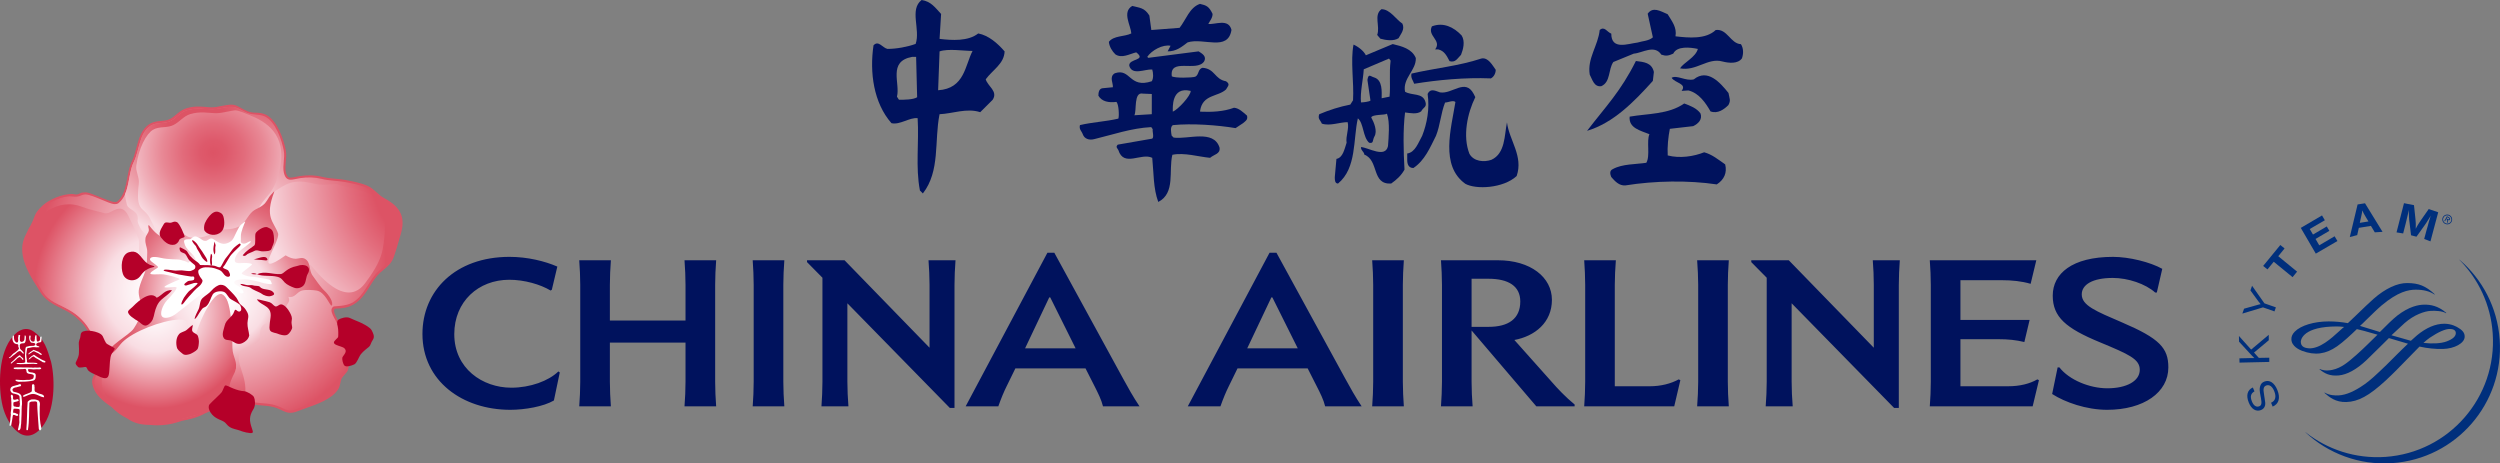 <?xml version="1.0" encoding="utf-8"?>
<!-- Generator: Adobe Illustrator 16.0.0, SVG Export Plug-In . SVG Version: 6.00 Build 0)  -->
<!DOCTYPE svg PUBLIC "-//W3C//DTD SVG 1.1//EN" "http://www.w3.org/Graphics/SVG/1.1/DTD/svg11.dtd">
<svg version="1.1" id="圖層_1" xmlns="http://www.w3.org/2000/svg" xmlns:xlink="http://www.w3.org/1999/xlink" x="0px" y="0px"
	 width="157.895px" height="29.268px" viewBox="0 0 157.895 29.268" enable-background="new 0 0 157.895 29.268"
	 xml:space="preserve">
<rect x="0" y="0" width="157.895" height="29.268" fill="#808080" stroke="none"/>
<path fill="#002F7C" d="M155.336,16.404l-0.008,0.004c1.194,1.202,1.982,2.828,2.106,4.646c0.281,4.03-2.751,7.521-6.776,7.803
	c-1.892,0.131-3.67-0.47-5.045-1.558l-0.006,0.007c1.431,1.33,3.389,2.091,5.489,1.943c4.027-0.28,7.06-3.772,6.779-7.797
	C157.735,19.415,156.772,17.63,155.336,16.404"/>
<path fill="#002F7C" d="M142.388,24.719c-0.232,0.129-0.284,0.324-0.166,0.624c0.105,0.275,0.279,0.393,0.467,0.317
	c0.144-0.055,0.172-0.185,0.108-0.515l-0.024-0.13c-0.062-0.32-0.072-0.46-0.032-0.602c0.038-0.157,0.128-0.258,0.267-0.312
	c0.33-0.134,0.642,0.073,0.827,0.535c0.202,0.501,0.091,0.88-0.299,1.044l-0.1-0.245c0.276-0.117,0.346-0.374,0.197-0.739
	c-0.122-0.296-0.31-0.427-0.507-0.348c-0.161,0.063-0.201,0.213-0.136,0.55l0.021,0.144l0.02,0.125
	c0.044,0.248,0.048,0.338,0.024,0.446c-0.036,0.134-0.118,0.229-0.255,0.284c-0.312,0.125-0.609-0.059-0.774-0.477
	c-0.184-0.454-0.084-0.793,0.26-0.948L142.388,24.719z"/>
<polygon fill="#002F7C" points="142.178,22.079 143.289,21.146 143.292,21.489 142.359,22.268 142.663,22.603 143.323,22.591 
	143.324,22.859 141.442,22.902 141.437,22.632 142.175,22.614 142.278,22.614 142.374,22.613 142.314,22.545 142.245,22.481 
	141.413,21.58 141.407,21.221 "/>
<path fill="#002F7C" d="M143.016,19.158l0.724,0.255l-0.089,0.254l-0.726-0.254l-1.303,0.393l0.109-0.31l0.809-0.227l0.103-0.028
	c0.038-0.013,0.064-0.017,0.134-0.032c-0.065-0.077-0.077-0.093-0.149-0.186l-0.496-0.68l0.104-0.294L143.016,19.158z"/>
<polygon fill="#002F7C" points="144.289,15.692 143.89,16.182 145.079,17.156 144.795,17.504 143.604,16.531 143.209,17.014 
	142.937,16.796 144.019,15.475 "/>
<polygon fill="#002F7C" points="146.832,13.91 145.88,14.464 146.083,14.814 146.954,14.302 147.117,14.579 146.245,15.092 
	146.479,15.493 147.45,14.923 147.627,15.223 146.261,16.019 145.313,14.393 146.654,13.606 "/>
<path fill="#002F7C" d="M150.476,14.642l-0.488,0.032l-0.245-0.407l-0.764,0.123l-0.103,0.459l-0.467,0.122l0.492-2.058l0.468-0.075
	L150.476,14.642z M149.399,13.673c-0.104-0.175-0.144-0.252-0.201-0.387c-0.015,0.136-0.03,0.236-0.078,0.427l-0.08,0.362
	l0.547-0.088L149.399,13.673z"/>
<path fill="#002F7C" d="M153.503,15.244l-0.396-0.152l0.149-0.559c0.018-0.066,0.043-0.155,0.079-0.271
	c0.026-0.119,0.057-0.211,0.073-0.278c0.028-0.074,0.048-0.153,0.073-0.235l0.047-0.133c-0.112,0.191-0.155,0.256-0.257,0.412
	c-0.042,0.068-0.081,0.124-0.116,0.173l-0.536,0.749l-0.342-0.09l-0.108-0.902c-0.011-0.047-0.014-0.111-0.019-0.202
	c-0.004-0.116-0.009-0.207-0.011-0.269c-0.005-0.052-0.005-0.127-0.005-0.229l-0.045,0.229c-0.057,0.246-0.082,0.353-0.155,0.648
	l-0.156,0.609l-0.419-0.066l0.472-1.845l0.631,0.125l0.093,0.872c0.021,0.205,0.029,0.374,0.018,0.619
	c0.074-0.14,0.094-0.187,0.177-0.314c0.056-0.084,0.104-0.157,0.146-0.222l0.497-0.711l0.599,0.205L153.503,15.244z"/>
<path fill="#002F7C" d="M149.904,18.878c-0.228,0.201-0.682,0.634-1.118,1.056l-0.499,0.475c-0.4-0.071-0.8-0.109-1.211-0.109
	c-0.92,0-1.762,0.255-2.144,0.647c-0.146,0.149-0.22,0.311-0.213,0.481c0.008,0.447,0.516,0.669,0.673,0.729
	c0.813,0.304,1.497,0.218,2.217-0.287c0.396-0.278,0.874-0.724,1.246-1.084c0.29,0.066,0.62,0.152,0.973,0.259l0.33,0.094
	c-0.428,0.419-0.862,0.856-1.263,1.211l-0.031,0.029c-0.561,0.491-0.965,0.848-1.55,0.979c-0.411,0.091-0.704,0.005-0.797-0.054
	c-0.012,0.002-0.023,0.019-0.023,0.019c0.337,0.276,0.656,0.436,1.21,0.389c0.525-0.046,1.131-0.375,1.748-0.957l0.84-0.822
	l0.587-0.581c0,0.002,1.185,0.35,1.185,0.35c0.013,0,0.022,0.003,0.022,0.003c-0.01,0-0.733,0.714-0.733,0.714l-0.63,0.629
	c-0.648,0.625-0.999,0.949-1.372,1.216c-0.626,0.442-1.158,0.676-1.628,0.707c-0.247,0.016-0.6-0.001-0.892-0.173
	c-0.015-0.002-0.027,0.013-0.027,0.013c0.313,0.273,0.707,0.599,1.381,0.58c0.759-0.024,1.431-0.388,2.48-1.349
	c0.477-0.441,0.952-0.929,1.37-1.361l0.777-0.793c0.514,0.113,0.969,0.161,1.481,0.151c0.736-0.018,1.365-0.369,1.372-0.771
	c0.011-0.3-0.233-0.46-0.384-0.554c-0.121-0.084-0.451-0.268-0.905-0.268c-0.553,0-1.133,0.246-1.718,0.728l-0.391,0.348
	c0.004-0.002-0.142-0.039-0.142-0.039l-1.086-0.309c0.32-0.296,0.594-0.553,0.836-0.773c0.597-0.525,1.25-0.745,1.636-0.767
	c0.283-0.019,0.764,0.004,0.968,0.146c0.008-0.002,0.022-0.022,0.022-0.022c-0.531-0.457-0.999-0.518-1.376-0.518
	c-0.376,0-0.977,0.12-1.714,0.688c-0.3,0.235-0.69,0.628-1.102,1.039c0-0.002-0.547-0.168-0.547-0.168l-0.132-0.04l-0.576-0.177
	c0.011,0,0.328-0.313,0.328-0.313c0.389-0.38,0.755-0.74,1.039-0.981c1.043-0.875,1.693-0.989,2.15-0.994
	c0.496,0,0.898,0.102,1.182,0.307c0.004-0.001,0.019-0.021,0.019-0.021c-0.582-0.527-1.003-0.697-1.729-0.704
	C151.407,17.868,150.647,18.226,149.904,18.878 M145.816,21.998c-0.336-0.022-0.502-0.155-0.502-0.418
	c0-0.035,0.025-0.859,1.914-0.953c0.214-0.012,0.457-0.021,0.822,0.022c-0.018,0-0.216,0.183-0.216,0.183l-0.12,0.108
	C147.261,21.357,146.5,22.047,145.816,21.998 M153.462,21.33c0.545-0.367,0.994-0.563,1.275-0.553
	c0.169,0.002,0.367,0.055,0.367,0.258c0,0.217-0.204,0.391-0.596,0.534c-0.343,0.123-0.871,0.154-1.45,0.088
	C153.212,21.517,153.352,21.406,153.462,21.33"/>
<line fill="#002F7C" x1="149.716" y1="21.736" x2="149.716" y2="22.295"/>
<path fill="#002F7C" d="M154.274,13.742c0.071-0.161,0.25-0.232,0.409-0.166c0.16,0.072,0.23,0.248,0.165,0.405
	c-0.068,0.161-0.249,0.231-0.404,0.162C154.281,14.077,154.212,13.898,154.274,13.742 M154.794,13.987
	c0.069-0.128,0.016-0.286-0.104-0.35c-0.128-0.071-0.288-0.031-0.357,0.098c-0.071,0.125-0.021,0.286,0.103,0.354
	S154.721,14.115,154.794,13.987 M154.61,14.077l-0.05-0.025l-0.012-0.187l-0.05-0.027l-0.074,0.137l-0.044-0.022l0.165-0.297
	l0.128,0.071c0.052,0.029,0.099,0.072,0.062,0.138c-0.027,0.058-0.082,0.058-0.139,0.029L154.61,14.077z M154.57,13.824
	c0.037,0.021,0.099,0.061,0.121,0.016c0.021-0.031-0.018-0.06-0.049-0.075l-0.079-0.044l-0.044,0.075L154.57,13.824z"/>
<path fill="#B50029" d="M3.228,22.863c0.274,1.176,0.23,3.12-0.559,4.093c-1.133,1.4-2.219-0.137-2.5-1.294
	c-0.303-1.247-0.264-3.419,0.651-4.414c0.314-0.396,0.82-0.646,1.286-0.321C2.827,21.424,2.98,22.059,3.228,22.863"/>
<path fill="#FFFFFF" d="M2.173,24.391c0.05,0.131-0.075,0.351,0.148,0.396c0.145,0.121,0.49,0.075,0.462,0.306
	c-0.279-0.016-0.489-0.271-0.811-0.201c-0.167,0.033-0.313,0.128-0.479,0.178c-0.02-0.025-0.05-0.045-0.036-0.078
	c0.164-0.129,0.4-0.129,0.553-0.278l0.01-0.406C2.097,24.211,2.197,24.293,2.173,24.391"/>
<path fill="#FFFFFF" d="M2.435,25.297c0.156,0.152,0.05,0.351,0.073,0.547c-0.011,0.429,0.004,0.79,0.107,1.201
	c-0.002,0.053-0.022,0.114-0.076,0.134c-0.051,0.004-0.059-0.05-0.087-0.075c-0.036-0.556-0.092-1.104-0.106-1.671
	c-0.038-0.144-0.249-0.051-0.343-0.074c-0.054,0.005-0.101,0.037-0.145,0.074c-0.03,0.559,0,1.139-0.094,1.718
	c-0.019,0.019-0.043,0.024-0.07,0.023l-0.03-0.045c0.049-0.571,0.039-1.204,0.082-1.749c0.07-0.087,0.199-0.169,0.335-0.155
	C2.198,25.212,2.332,25.25,2.435,25.297"/>
<path fill="#FFFFFF" d="M1.218,26.236c0.016,0.137-0.012,0.24,0.004,0.353c0.019,0.132-0.037,0.259-0.054,0.391
	c-0.002,0.065-0.055,0.12-0.023,0.189h0.066c0.112-0.057,0.097-0.196,0.11-0.309c0.03-0.132,0.009-0.232,0.026-0.342
	c0.015-0.252,0.018-0.465,0.02-0.691c0.01-0.063,0-0.093,0.005-0.144c0.044-0.209,0.005-0.454-0.018-0.668
	c-0.079-0.21-0.319-0.223-0.496-0.274c-0.051-0.029-0.07-0.095-0.073-0.144c0.042-0.095,0.159-0.129,0.257-0.136
	c0.033-0.019,0.06-0.015,0.091-0.025c0.06-0.021,0.095-0.031,0.147-0.037c0.042-0.009,0.054-0.048,0.054-0.088
	c-0.082-0.12-0.175,0.018-0.286,0.013c-0.128,0.054-0.363,0.045-0.391,0.247c-0.024,0.085,0.025,0.162,0.072,0.222
	c0.037,0.032,0.078,0.063,0.169,0.069c0.116,0.04,0.282,0.048,0.332,0.174c-0.002,0.061,0.013,0.193,0.016,0.234
	c0.006,0.05,0.006,0.093,0,0.145c0.029,0.078-0.003,0.163-0.006,0.247c-0.031,0.068-0.139,0.033-0.205,0.037
	c-0.054-0.029-0.126-0.006-0.172-0.05c-0.025-0.066-0.023-0.156-0.015-0.231c0.113-0.055,0.203-0.039,0.314-0.096
	c0.005-0.005,0.009-0.012,0.014-0.021c0.005-0.013,0.007-0.028,0-0.041c-0.008-0.011-0.015-0.015-0.021-0.025
	c-0.07-0.071-0.089,0.005-0.19,0.01c-0.02,0-0.036,0.002-0.059,0.001c-0.146,0.009-0.045-0.188-0.097-0.263
	c-0.025-0.014-0.044-0.075-0.086-0.055c-0.1,0.071,0.01,0.197-0.017,0.296c0.026,0.272,0.021,0.571-0.031,0.858
	c0.033,0.127-0.028,0.295-0.022,0.431c-0.021,0.058-0.008,0.126-0.03,0.183c0.009,0.067-0.06,0.167,0.009,0.214
	c0.027-0.025,0.062-0.039,0.08-0.079c0.034-0.191,0.072-0.377,0.095-0.573c0.005-0.036,0.027-0.065,0.071-0.054
	c0.094,0.009,0.115,0.063,0.202,0.066c0.124-0.03,0.042-0.12,0.021-0.134c-0.104-0.007-0.091-0.048-0.19-0.066
	c-0.028-0.003-0.093,0.014-0.085-0.031c0.001-0.067,0.012-0.158,0.032-0.216c0.083-0.026,0.171,0,0.259,0
	c0.033,0.004,0.111,0.013,0.122,0.049C1.255,25.972,1.234,26.137,1.218,26.236"/>
<path fill="#FFFFFF" d="M2.835,22.898L2.7,22.874c-0.05-0.041-0.098-0.063-0.159-0.099c-0.112-0.087-0.287-0.14-0.412-0.265
	c-0.115,0.007-0.165,0.115-0.271,0.177c-0.013,0.011-0.038,0.028-0.054,0.001c0.045-0.092,0.135-0.132,0.2-0.199
	c0.041-0.029,0.095-0.051,0.13-0.084c0.08,0.029,0.109,0.083,0.171,0.112c0.098,0.047,0.139,0.097,0.222,0.133
	c0.087,0.053,0.141,0.081,0.219,0.113c0.044,0.031,0.159,0.018,0.109,0.125L2.835,22.898z"/>
<path fill="#FFFFFF" d="M2.613,21.554c-0.009,0.048-0.071,0.076-0.137,0.077c-0.079-0.001-0.098,0.025-0.162,0.063
	c-0.019,0.021-0.037,0.053-0.026,0.082c-0.001,0.061,0.102,0.079,0.167,0.101c0.021,0.003,0.035,0.023,0.033,0.048
	c-0.027,0.02-0.064-0.002-0.099,0.006c-0.103,0.022-0.216-0.021-0.315-0.006c-0.043,0.014-0.051,0-0.11,0.021
	c-0.026,0.005-0.041,0.005-0.067,0.015c-0.063,0.024-0.18,0-0.187,0.07c-0.016,0.068-0.028,0.145-0.033,0.22
	c-0.006,0.034-0.002,0.075-0.021,0.11c0,0.104,0.021,0.268,0.048,0.413c-0.005,0.031-0.01,0.066,0,0.097
	c0.058,0.064,0.17,0.02,0.214,0.033c0.086,0,0.133,0.008,0.202,0.003c0.064,0.011,0.133,0.003,0.204,0.02
	c0.009-0.009,0.033,0.017,0.043,0.025c0,0.03-0.035,0.032-0.063,0.036c-0.051,0.005-0.111,0.005-0.184-0.011
	c-0.156-0.005-0.276,0.023-0.455,0.017C1.58,22.997,1.54,23,1.435,22.997c-0.014-0.006-0.093,0.006-0.113,0.006
	C1.228,23,1.218,23,1.125,22.986c-0.023-0.016-0.064,0.011-0.076-0.026c-0.013-0.033,0.028-0.03,0.044-0.036
	c0.091,0,0.174,0.003,0.255,0.003c0.112-0.003,0.164-0.006,0.235-0.038c0.013-0.03,0.01-0.058,0.011-0.081
	c0.006-0.119-0.026-0.24-0.015-0.384c0.014-0.075,0.001-0.177,0.015-0.252c0.006-0.067,0.006-0.229,0.058-0.267l0.222-0.056
	c0.082,0.005,0.147-0.012,0.236-0.006c0.047-0.009,0.1-0.03,0.122-0.079c0.005-0.046-0.028-0.092-0.072-0.098
	c-0.057-0.011-0.05-0.006-0.116-0.017c-0.039-0.009-0.083,0.002-0.112-0.047c-0.085-0.104-0.104-0.243-0.083-0.376
	c0.011-0.026,0.031-0.057,0.065-0.033c0.042,0.052,0.01,0.104,0.004,0.158c-0.015,0.127,0.062,0.182,0.106,0.212
	c0.054,0.019,0.064,0.011,0.127,0.005c0.06-0.046,0.028-0.119,0.053-0.182c-0.01-0.098,0.015-0.145,0.052-0.232
	c0.041,0,0.041,0.045,0.053,0.072l-0.004,0.044c0.011,0.081-0.008,0.179,0.029,0.275c0.026,0.036,0.027,0.028,0.071,0.028
	c0.061-0.023,0.111-0.052,0.122-0.116c0.024-0.063-0.027-0.193,0.069-0.199c0.027-0.006,0.025,0.006,0.03,0.021L2.613,21.554z"/>
<path fill="#FFFFFF" d="M2.609,22.412c-0.029,0-0.063-0.006-0.091-0.027c-0.069-0.086-0.259-0.125-0.325-0.184
	c-0.097-0.039-0.105,0.004-0.169,0.038c-0.036,0.044-0.09,0.063-0.135,0.089c-0.035,0.033-0.042,0.047-0.08,0.053
	c-0.015-0.006-0.035-0.021-0.021-0.035c0.044-0.043,0.063-0.067,0.104-0.097c0.077-0.044,0.159-0.107,0.23-0.156
	c0.073,0.038,0.231,0.088,0.312,0.123c0.063,0.063,0.16,0.085,0.21,0.159C2.648,22.398,2.628,22.408,2.609,22.412"/>
<path fill="#FFFFFF" d="M2.246,23.635c0.028,0.104,0.006,0.297-0.044,0.337c-0.045,0.059-0.089,0.059-0.136,0.074
	c-0.139,0.014-0.103,0.02-0.238,0.035l-0.214,0.021c-0.137,0.002-0.235,0.012-0.384,0.01c-0.066,0.011-0.139-0.021-0.207-0.041
	c-0.014-0.023-0.048-0.023-0.048-0.064c0-0.04,0.083-0.023,0.147-0.021c0.13,0.01,0.256,0.023,0.385,0.018
	c0.136-0.014,0.18-0.01,0.35-0.014c0.036-0.004,0.106-0.022,0.13-0.035c0.122-0.044,0.11-0.04,0.142-0.153
	c0.018-0.105,0.001-0.134-0.113-0.165c-0.133-0.034-0.232-0.008-0.317-0.094c-0.057-0.082,0.014-0.188-0.111-0.246
	c-0.109,0.015-0.183,0.023-0.303,0.019c-0.062,0-0.105,0.006-0.168,0.005c-0.033-0.01-0.08-0.005-0.135-0.009
	c-0.04,0-0.044-0.008-0.086-0.008c-0.019-0.023-0.057-0.046-0.025-0.078C0.917,23.202,0.958,23.228,1,23.205
	c0.107-0.001,0.2,0,0.317-0.003c0.042,0.003,0.088,0.003,0.122,0.007c0.104-0.012,0.201,0.008,0.317-0.002
	c0.089,0.002,0.16,0.011,0.229,0.005c0.068,0.006,0.11,0.016,0.146,0.008c0.082-0.018,0.144,0.004,0.207-0.002
	c0.101,0.01,0.135-0.024,0.213-0.006c0.028,0.006,0.041,0.041,0.055,0.05c-0.012,0.019-0.016,0.04-0.04,0.045
	c-0.07,0.033-0.136,0.012-0.236,0.012c-0.069,0.012-0.135,0.001-0.229,0.014c-0.053-0.013-0.119-0.014-0.191-0.019
	c-0.055-0.004-0.096,0.003-0.143,0.012c-0.003,0.06,0.011,0.113,0.059,0.157c0.055,0.039,0.163,0.034,0.238,0.048
	C2.129,23.553,2.217,23.563,2.246,23.635"/>
<path fill="#FFFFFF" d="M1.637,21.276c-0.014,0.104,0.019,0.298-0.096,0.396C1.45,21.699,1.33,21.657,1.269,21.75
	c-0.053,0.078,0.009,0.151-0.012,0.235c0.026,0.102,0.132,0.138,0.186,0.22c0.04,0.043,0.052,0.064,0.066,0.11
	c-0.02,0.015-0.046,0.026-0.063,0.013l-0.023-0.021l-0.036-0.043c-0.034-0.023-0.072-0.081-0.117-0.092
	c-0.154-0.001-0.234,0.143-0.354,0.22c-0.039,0.03-0.076,0.059-0.118,0.085c-0.025,0.028-0.047,0.044-0.072,0.065
	c-0.053,0.043-0.091,0.068-0.152,0.084l-0.013-0.025c0.012-0.025,0.063-0.059,0.103-0.084c0.086-0.095,0.171-0.204,0.29-0.263
	c0.081-0.074,0.202-0.13,0.243-0.243c0.002-0.04-0.022-0.075-0.041-0.1c-0.009-0.066,0.028-0.141-0.051-0.176
	c-0.091,0.008-0.195-0.053-0.22-0.073c-0.106-0.129-0.136-0.311-0.067-0.476l0.011-0.003c0.075,0.017,0.049,0.096,0.053,0.156
	c0.004,0.08,0.021,0.174,0.083,0.229c0.022,0.032,0.062,0.058,0.099,0.07c0.032-0.005,0.07-0.028,0.073-0.059
	c0.043-0.112-0.025-0.216,0.025-0.332c-0.002-0.028-0.006-0.081,0.035-0.097l0.078,0.017c0.003,0.072-0.029,0.134-0.021,0.211
	c0.004,0.069-0.014,0.147,0.04,0.188c0.025,0.026,0.061,0.038,0.095,0.023c0.091-0.004,0.138-0.089,0.152-0.147
	c-0.003-0.091,0.024-0.172,0.016-0.229l0.019-0.042C1.612,21.192,1.632,21.228,1.637,21.276"/>
<path fill="#FFFFFF" d="M1.445,22.731c-0.045,0.004-0.039-0.054-0.068-0.076c-0.048-0.043-0.096-0.128-0.176-0.095
	c-0.036,0.022-0.069,0.051-0.112,0.075c-0.118,0.14-0.24,0.201-0.362,0.324c-0.03,0.008-0.044-0.01-0.051-0.033
	c0.034-0.051,0.091-0.088,0.137-0.125c0.036-0.022,0.064-0.07,0.106-0.099c0.028-0.031,0.045-0.053,0.069-0.074
	c0.069-0.071,0.126-0.093,0.186-0.156c0.028-0.025,0.071-0.045,0.102-0.021c0.028,0.069,0.11,0.105,0.163,0.159
	C1.461,22.642,1.52,22.703,1.445,22.731"/>
<path fill="#00125D" d="M34.853,18.298l-0.077,0.052c-0.64-0.385-1.651-0.681-2.612-0.681c-1.947,0-3.473,1.369-3.473,3.435
	c0,2.165,1.781,3.382,3.602,3.382c1.19,0,2.354-0.424,2.971-1.026l0.09,0.063l-0.371,1.771c-0.654,0.384-1.832,0.589-2.755,0.589
	c-3.022,0-5.547-1.82-5.547-4.792c0-2.718,2.074-4.868,5.497-4.868c1.138,0,2.229,0.27,3.022,0.614L34.853,18.298z M45.231,25.663
	c-0.038-0.511-0.063-1.051-0.063-1.55v-6.125c0-0.46,0.025-1.05,0.063-1.55h-1.999c0.039,0.5,0.064,1.09,0.064,1.55v2.256h-4.777
	v-2.256c0-0.46,0.024-1.05,0.063-1.55h-1.998c0.038,0.5,0.064,1.09,0.064,1.55v6.125c0,0.499-0.026,1.039-0.064,1.55h1.998
	c-0.038-0.511-0.063-1.051-0.063-1.55v-2.473h4.777v2.473c0,0.499-0.025,1.039-0.064,1.55H45.231z M49.537,25.663
	c-0.038-0.511-0.064-1.051-0.064-1.55v-6.125c0-0.46,0.026-1.05,0.064-1.55h-1.998c0.037,0.5,0.062,1.09,0.062,1.55v6.125
	c0,0.499-0.024,1.039-0.062,1.55H49.537z M60.348,16.438c-0.038,0.476-0.064,1.103-0.064,1.576v7.751H59.99l-6.471-6.61v4.958
	c0,0.499,0.027,1.039,0.066,1.55h-1.704c0.037-0.511,0.063-1.051,0.063-1.55v-6.572l-0.974-0.987v-0.115h2.371l5.367,5.522v-3.973
	c0-0.499-0.027-1.036-0.065-1.55H60.348z M71.97,25.663c-0.398-0.589-0.745-1.217-1.039-1.754l-4.342-7.945h-0.437l-5.163,9.699
	h2.063c0.166-0.474,0.358-0.936,0.512-1.242l0.564-1.152h4.432l0.604,1.19c0.178,0.358,0.396,0.781,0.499,1.204H71.97z
	 M66.268,18.783h0.063l1.602,3.216h-3.191L66.268,18.783z M85.999,25.663c-0.396-0.589-0.742-1.217-1.037-1.754l-4.343-7.945h-0.438
	l-5.163,9.699h2.063c0.167-0.474,0.359-0.936,0.514-1.242l0.563-1.152h4.433l0.603,1.19c0.181,0.358,0.399,0.781,0.5,1.204H85.999z
	 M80.296,18.783h0.064l1.603,3.216h-3.19L80.296,18.783z M88.664,25.663c-0.037-0.511-0.063-1.051-0.063-1.55v-6.125
	c0-0.46,0.026-1.05,0.063-1.55h-2c0.039,0.5,0.064,1.09,0.064,1.55v6.125c0,0.499-0.025,1.039-0.064,1.55H88.664z M91.009,25.663
	c0.036-0.511,0.063-1.051,0.063-1.55v-6.125c0-0.46-0.026-1.05-0.063-1.55h3.598c2.051,0,3.409,1.065,3.409,2.5
	c0,1.434-1.077,2.293-2.371,2.535l2.331,2.614c0.424,0.487,0.897,0.986,1.474,1.46v0.115h-2.421l-4.087-4.791v3.241
	c0,0.499,0.025,1.039,0.065,1.55H91.009z M92.942,20.643h1.076c1.244,0,2-0.502,2-1.604c0-0.959-0.731-1.434-2.012-1.434h-1.064
	V20.643z M105.741,25.663l0.387-1.652l-0.106-0.05c-0.484,0.268-1.126,0.434-1.816,0.434h-2.219v-6.406
	c0-0.46,0.027-1.05,0.067-1.55h-1.999c0.037,0.5,0.062,1.09,0.062,1.55v6.125c0,0.499-0.024,1.039-0.062,1.55H105.741z
	 M109.188,25.663c-0.039-0.511-0.063-1.051-0.063-1.55v-6.125c0-0.46,0.024-1.05,0.063-1.55h-2c0.038,0.5,0.066,1.09,0.066,1.55
	v6.125c0,0.499-0.028,1.039-0.066,1.55H109.188z M119.988,16.438c-0.038,0.476-0.063,1.103-0.063,1.576v7.751h-0.296l-6.473-6.61
	v4.958c0,0.499,0.026,1.039,0.067,1.55h-1.706c0.039-0.511,0.065-1.051,0.065-1.55v-6.572l-0.975-0.987v-0.115h2.37l5.368,5.522
	v-3.973c0-0.499-0.023-1.036-0.064-1.55H119.988z M128.379,25.663l0.396-1.652l-0.101-0.05c-0.488,0.28-1.115,0.434-1.833,0.434
	h-3.024v-2.972h2.408c0.59,0,1.116,0.051,1.629,0.179l0.332-1.396h-4.369v-2.51h2.588c0.668,0,1.282,0.063,1.846,0.229l0.358-1.486
	h-6.727c0.04,0.5,0.064,1.09,0.064,1.55v6.125c0,0.499-0.024,1.039-0.064,1.55H128.379z M136.119,18.477
	c-0.614-0.552-1.719-0.923-2.678-0.923c-1.282,0-1.962,0.423-1.962,1.039c0,0.704,0.898,1.062,2.538,1.767
	c2.37,1.013,2.932,1.615,2.932,2.845c0,1.575-1.549,2.678-3.868,2.678c-1.306,0-2.663-0.476-3.471-0.999l0.346-1.679h0.114
	c0.616,0.793,1.91,1.319,3.025,1.319c1.204,0,2.049-0.448,2.049-1.167c0-0.678-0.677-0.974-2.522-1.741
	c-2.142-0.885-2.975-1.589-2.975-2.946c0-1.386,1.217-2.447,3.806-2.447c1.023,0,2.357,0.332,3.112,0.756l-0.345,1.499H136.119z"/>
<path fill-rule="evenodd" clip-rule="evenodd" fill="#DD5365" d="M14.612,6.609c0.267,0.004,0.415,0.11,0.578,0.194
	c0.316,0.168,0.521,0.308,0.942,0.314c0.222,0.001,0.448,0.027,0.656,0.126c0.724,0.344,1.136,1.574,1.265,2.252
	c0.044,0.236,0.023,0.479,0,0.715c-0.021,0.234-0.046,0.457,0,0.653c0.079,0.354,0.217,0.356,0.309,0.356h0.001
	c0.089,0,0.2-0.026,0.317-0.049c0.085-0.018,0.169-0.037,0.263-0.05c0.207-0.029,0.409-0.045,0.604-0.045
	c0.278,0,0.547,0.031,0.802,0.095c0.273,0.066,0.534,0.092,0.812,0.118c0.205,0.018,0.414,0.036,0.634,0.075
	c0.217,0.038,0.962,0.174,1.384,0.357c0.239,0.102,0.424,0.268,0.605,0.427c0.153,0.141,0.303,0.271,0.484,0.369
	c1.047,0.56,1.354,1.215,1.044,2.273c-0.03,0.105-0.063,0.217-0.096,0.326c-0.101,0.353-0.207,0.724-0.325,1.062
	c-0.147,0.435-0.377,0.623-0.646,0.845c-0.078,0.064-0.161,0.134-0.247,0.212c-0.251,0.232-0.437,0.523-0.631,0.835
	c-0.271,0.431-0.555,0.877-1.028,1.156c-0.39,0.229-0.704,0.245-1.097,0.266c-0.024,0.001-0.05,0.001-0.071,0.001
	c-0.177,0.085,0.012,0.458,0.141,0.686c0.069,0.12,0.147,0.256,0.217,0.44c0.047,0.131,0.05,0.271,0.052,0.401
	c0.004,0.118,0.006,0.227,0.037,0.309c0.015,0.039,0.069,0.09,0.122,0.137c0.096,0.083,0.214,0.19,0.262,0.356
	c0.12,0.403,0.082,1.265-0.037,1.569c-0.032,0.084-0.111,0.174-0.206,0.278c-0.071,0.081-0.151,0.174-0.18,0.229
	c-0.037,0.073-0.056,0.166-0.075,0.263c-0.029,0.145-0.062,0.313-0.168,0.463c-0.412,0.594-1.302,0.906-2.016,1.156
	c-0.177,0.062-0.344,0.121-0.483,0.177c-0.196,0.08-0.357,0.118-0.5,0.118c-0.205,0-0.363-0.076-0.545-0.161
	c-0.086-0.042-0.184-0.088-0.301-0.134c-0.302-0.114-0.579-0.139-0.901-0.167c-0.158-0.012-0.321-0.026-0.497-0.05
	c-0.336-0.048-0.549-0.201-0.754-0.341c-0.032-0.02-0.058-0.038-0.09-0.06h-0.031c-0.308,0-0.534-0.067-0.68-0.201
	c-0.332,0.479-0.837,0.844-1.572,1.143c-0.492,0.273-1.008,0.391-1.451,0.471c-0.124,0.038-0.223,0.067-0.313,0.096
	c-0.4,0.129-0.828,0.193-1.271,0.193c-0.159,0-0.325-0.011-0.482-0.027c-0.578-0.001-1.032-0.132-1.394-0.396
	c-0.388-0.189-0.728-0.438-1.012-0.733c-0.406-0.279-0.855-0.613-1.075-1.061c-0.261-0.535-0.133-0.774,0.033-1.082
	c0.047-0.083,0.094-0.175,0.14-0.279c0.009-0.025,0.023-0.054,0.037-0.087c0.294-0.673,0.389-0.968,0.409-1.092
	c-0.333-0.104-0.629-0.406-0.896-0.919c-0.145-0.283-0.3-0.534-0.396-0.65c-0.058-0.071-0.144-0.165-0.239-0.258
	c-0.062-0.06-0.145-0.131-0.169-0.155c-0.305-0.298-0.678-0.481-1.038-0.66c-0.327-0.162-0.663-0.328-0.937-0.578
	c-0.188-0.162-0.347-0.368-0.493-0.646c-0.432-0.667-0.857-1.375-0.979-2.077c-0.12-0.689,0.054-1.093,0.271-1.513
	c0.064-0.146,0.14-0.288,0.224-0.422c0.039-0.077,0.075-0.147,0.104-0.215c0.051-0.106,0.082-0.191,0.11-0.267
	c0.069-0.184,0.121-0.328,0.348-0.573C2.772,12.877,3,12.727,3.304,12.579c0.329-0.166,0.706-0.281,1.004-0.309
	c0.021-0.002,0.226-0.031,0.303-0.016c0.069,0.016,0.138,0.031,0.205,0.031c0.014,0,0.026,0,0.039-0.002
	c0.073-0.006,0.134-0.037,0.205-0.076c0.095-0.05,0.201-0.059,0.351-0.059h0.027c0.322,0.018,1.462,0.6,1.784,0.61
	c0,0,0.082,0.006,0.118-0.004c0.041-0.009,0.083-0.044,0.083-0.044c0.146-0.124,0.26-0.283,0.352-0.487
	c0.01-0.017,0.017-0.035,0.024-0.054L7.8,12.169c0.014-0.038,0.029-0.075,0.043-0.113v-0.001c0.013-0.041,0.027-0.079,0.038-0.121
	c0.064-0.218,0.11-0.458,0.153-0.687c0.013-0.063,0.022-0.13,0.035-0.191l0.014-0.054l0.013-0.069
	c0.003-0.013,0.01-0.065,0.01-0.065c0.008-0.016,0.01-0.035,0.016-0.051l0.003-0.014c0.002-0.015,0.007-0.03,0.008-0.048
	l0.008-0.018c0.003-0.02,0.007-0.035,0.014-0.057l0.001-0.006c0.005-0.017,0.008-0.035,0.015-0.053l0.005-0.014
	c0.003-0.021,0.011-0.039,0.015-0.058v-0.004c0.009-0.019,0.012-0.036,0.02-0.052l0.004-0.017c0.005-0.02,0.011-0.036,0.018-0.057
	l0.001-0.003c0.006-0.016,0.016-0.035,0.021-0.051l0.005-0.015c0.006-0.02,0.014-0.039,0.021-0.057v-0.001
	c0.011-0.018,0.015-0.033,0.023-0.051l0.007-0.016c0.009-0.017,0.016-0.034,0.025-0.051c0.117-0.231,0.19-0.512,0.269-0.811
	c0.16-0.601,0.324-1.215,0.854-1.54c0.234-0.141,0.478-0.162,0.713-0.183c0.201-0.018,0.39-0.036,0.562-0.123
	c0.146-0.074,0.27-0.177,0.398-0.284c0.18-0.152,0.369-0.312,0.632-0.391c0.028-0.01,0.053-0.016,0.082-0.022l0.019-0.006
	c0.024-0.007,0.053-0.013,0.076-0.018l0.016-0.005c0.021-0.004,0.044-0.008,0.064-0.015l0.021-0.001
	c0.022-0.006,0.049-0.009,0.072-0.015l0.021-0.001c0.019-0.003,0.038-0.007,0.058-0.01l0.023-0.002
	c0.02-0.002,0.043-0.004,0.066-0.006c0.008,0,0.028-0.002,0.028-0.002c0.016-0.002,0.032-0.002,0.048-0.004
	c0.012-0.001,0.027-0.001,0.042-0.001c0.016,0,0.028,0,0.044-0.003h0.034h0.037h0.027h0.035h0.024
	c0.084,0.003,0.178,0.006,0.275,0.014h0.006c0.037,0.002,0.071,0.004,0.106,0.009l0.017,0.002c0.037,0.004,0.071,0.007,0.107,0.01
	c0.086,0.009,0.164,0.013,0.24,0.013c0.233,0,0.412-0.037,0.66-0.09C14.221,6.651,14.468,6.606,14.612,6.609"/>
<g>
	<defs>
		<path id="SVGID_1_" d="M14.289,6.768c-0.48,0.09-0.721,0.175-1.191,0.129c-0.429-0.042-0.839-0.072-1.302,0.068
			c-0.412,0.126-0.633,0.476-1.007,0.667c-0.409,0.21-0.868,0.061-1.266,0.302c-0.736,0.45-0.717,1.584-1.072,2.296
			c-0.393,0.782-0.224,2.005-0.97,2.601c0,0-0.046,0.036-0.109,0.05c-0.049,0.01-0.142,0.01-0.142,0.01
			c-0.344-0.009-1.357-0.584-1.806-0.608c-0.231-0.012-0.346,0.114-0.563,0.135c-0.107,0.01-0.199,0.001-0.287-0.007
			c-0.087-0.008-0.169-0.016-0.262-0.009c-0.314,0.03-0.683,0.158-0.953,0.295c-0.305,0.149-0.512,0.286-0.771,0.564
			c-0.299,0.323-0.262,0.442-0.433,0.805c-0.374,0.799-0.745,1.146-0.587,2.065c0.138,0.795,0.69,1.612,1.139,2.308
			c0.518,0.806,1.576,0.889,2.295,1.591c0.257,0.253,0.569,0.545,0.788,0.817c0.192,0.236,0.888,0.926,0.932,1.171
			c0.036,0.216-0.355,1.085-0.455,1.321c-0.216,0.499-0.472,0.632-0.177,1.234c0.355,0.712,1.365,1.158,1.944,1.665
			c0.785,0.68,1.961,0.428,2.919,0.279c1-0.152,1.892-0.302,2.669-1.099c0.404-0.414,0.577-0.84,1.255-0.608
			c0.504,0.168,0.691,0.528,1.234,0.608c0.526,0.076,0.95,0.043,1.424,0.226c0.53,0.203,0.65,0.415,1.249,0.176
			c0.7-0.282,1.946-0.581,2.436-1.284c0.154-0.218,0.125-0.494,0.229-0.704c0.079-0.15,0.341-0.379,0.383-0.495
			c0.104-0.27,0.146-1.097,0.035-1.472c-0.066-0.229-0.319-0.323-0.381-0.481c-0.082-0.218-0.009-0.495-0.09-0.718
			c-0.2-0.547-0.693-1.061-0.336-1.304c0.057-0.034,0.792-0.01,1.208-0.255c0.773-0.457,1.013-1.401,1.635-1.974
			c0.377-0.342,0.68-0.479,0.861-1.003c0.149-0.438,0.281-0.918,0.419-1.383c0.313-1.067-0.069-1.628-0.977-2.114
			c-0.418-0.223-0.667-0.612-1.077-0.791c-0.359-0.154-0.99-0.284-1.355-0.349c-0.514-0.088-0.966-0.074-1.458-0.195
			c-0.434-0.108-0.883-0.118-1.356-0.048c-0.495,0.073-0.885,0.308-1.035-0.358c-0.094-0.427,0.082-0.927,0-1.369
			c-0.127-0.678-0.525-1.848-1.193-2.166c-0.395-0.19-0.847-0.056-1.271-0.293c-0.376-0.211-0.562-0.309-0.927-0.309
			C14.459,6.755,14.379,6.759,14.289,6.768"/>
	</defs>
	<clipPath id="SVGID_2_">
		<use xlink:href="#SVGID_1_"  overflow="visible"/>
	</clipPath>
	
		<radialGradient id="SVGID_3_" cx="-82.973" cy="787.02" r="1" gradientTransform="matrix(10.965 0 0 -10.965 923.182 8646.174)" gradientUnits="userSpaceOnUse">
		<stop  offset="0" style="stop-color:#FFFFFF"/>
		<stop  offset="0.068" style="stop-color:#FFFFFF"/>
		<stop  offset="0.38" style="stop-color:#F9DDE3"/>
		<stop  offset="1" style="stop-color:#DD5365"/>
	</radialGradient>
	<rect x="1.411" y="6.755" clip-path="url(#SVGID_2_)" fill="url(#SVGID_3_)" width="24.087" height="20.162"/>
</g>
<g>
	<defs>
		<path id="SVGID_4_" d="M14.494,6.738c-0.061,0.006-0.127,0.014-0.205,0.029c-0.48,0.09-0.717,0.163-1.191,0.118
			c-0.074-0.008-0.351-0.022-0.459-0.023c-0.271-0.008-0.546,0.014-0.843,0.103c-0.412,0.126-0.633,0.476-1.007,0.667
			c-0.409,0.21-0.868,0.061-1.266,0.302c-0.736,0.45-0.717,1.584-1.072,2.296c-0.294,0.587-0.273,1.414-0.556,2.044
			c0.021,0.229,0.063,0.454,0.127,0.671c0.11,0.352,0.794,0.325,0.668,1.008l0.027,0.11c0.55,1.822,3.805,1.373,4.732,0.662
			c0.472-0.366,1.375-0.66,1.737-1.114c0.313-0.405,1.343-0.729,1.602-1.16c0.405-0.672,0.927-1.577,0.877-2.192
			c-0.15-1.901-1.302-2.781-2.193-3.189c-0.425-0.194-0.551-0.331-0.928-0.331C14.529,6.737,14.511,6.738,14.494,6.738"/>
	</defs>
	<clipPath id="SVGID_5_">
		<use xlink:href="#SVGID_4_"  overflow="visible"/>
	</clipPath>
	
		<radialGradient id="SVGID_6_" cx="-104.79" cy="805.08" r="1" gradientTransform="matrix(8.425 0 0 -8.425 895.283 6790.568)" gradientUnits="userSpaceOnUse">
		<stop  offset="0" style="stop-color:#DD5365"/>
		<stop  offset="0.209" style="stop-color:#DD5365"/>
		<stop  offset="0.297" style="stop-color:#DF5C6D"/>
		<stop  offset="0.439" style="stop-color:#E47483"/>
		<stop  offset="0.619" style="stop-color:#EC9BA6"/>
		<stop  offset="0.826" style="stop-color:#F6D0D7"/>
		<stop  offset="0.871" style="stop-color:#F9DDE3"/>
		<stop  offset="1" style="stop-color:#F9DDE3"/>
	</radialGradient>
	<rect x="7.895" y="6.737" clip-path="url(#SVGID_5_)" fill="url(#SVGID_6_)" width="9.82" height="9.147"/>
</g>
<g>
	<defs>
		<path id="SVGID_7_" d="M14.819,6.971c-0.063,0.008-0.134,0.02-0.213,0.032c-0.499,0.093-0.749,0.181-1.24,0.132
			c-0.08-0.006-0.387-0.022-0.475-0.031c-0.28-0.011-0.567,0.011-0.873,0.103c-0.429,0.13-0.662,0.487-1.048,0.683
			c-0.426,0.22-0.906,0.064-1.314,0.311c-0.41,0.249-0.896,1.139-1.047,2.26c-0.051,0.374,0.206,0.726,0.157,1.153
			c-0.219,1.822,0.3,1.408,0.688,2.147c0.728,1.376,0.656,1.798,0.295,1.724c0.402,0.484,0.772,1.103,0.474,1.496
			c1.241,0.267,2.82-0.07,3.425-0.534c0.495-0.383,1.176-0.754,1.554-1.232c0.329-0.417,0.936-1.746,1.208-2.188
			c0.422-0.695,0.882-0.836,1.212-2.124c0.555-2.155-0.541-3.076-1.697-3.563c-0.362-0.15-0.831-0.37-1.069-0.37
			C14.841,6.969,14.83,6.97,14.819,6.971"/>
	</defs>
	<clipPath id="SVGID_8_">
		<use xlink:href="#SVGID_7_"  overflow="visible"/>
	</clipPath>
	
		<radialGradient id="SVGID_9_" cx="-95.132" cy="800.558" r="0.999" gradientTransform="matrix(9.389 0 0 -8.939 906.672 7165.831)" gradientUnits="userSpaceOnUse">
		<stop  offset="0" style="stop-color:#DD5365"/>
		<stop  offset="0.087" style="stop-color:#DE596B"/>
		<stop  offset="0.206" style="stop-color:#E26B7B"/>
		<stop  offset="0.344" style="stop-color:#E88895"/>
		<stop  offset="0.494" style="stop-color:#F0B0BA"/>
		<stop  offset="0.638" style="stop-color:#F9DDE3"/>
		<stop  offset="0.764" style="stop-color:#FAE4E9"/>
		<stop  offset="0.954" style="stop-color:#FEF9FA"/>
		<stop  offset="1" style="stop-color:#FFFFFF"/>
	</radialGradient>
	<rect x="8.547" y="6.969" clip-path="url(#SVGID_8_)" fill="url(#SVGID_9_)" width="9.628" height="10.277"/>
</g>
<g>
	<defs>
		<path id="SVGID_10_" d="M12.976,18.417c-0.768,0.201-2.145,0.017-2.815,0.477c-0.591,0.403-1.147,0.971-1.429,1.614
			c-0.698,0.764-1.456,1.434-1.877,2.028c-0.474,0.655-0.559,1.695-0.255,2.297c0.841,1.675,2.953,2.206,4.564,1.696
			c1.563-0.353,3.479-0.796,3.695-2.875c0.107-1.03,0.395-2.091,0.056-3.042c-0.254-0.697-0.316-2.245-1.532-2.245
			C13.259,18.367,13.125,18.383,12.976,18.417"/>
	</defs>
	<clipPath id="SVGID_11_">
		<use xlink:href="#SVGID_10_"  overflow="visible"/>
	</clipPath>
	
		<radialGradient id="SVGID_12_" cx="-140.834" cy="834.794" r="1" gradientTransform="matrix(6.096 0 0 -6.096 868.332 5108.608)" gradientUnits="userSpaceOnUse">
		<stop  offset="0" style="stop-color:#FFFFFF"/>
		<stop  offset="0.411" style="stop-color:#F9DDE3"/>
		<stop  offset="1" style="stop-color:#DD5365"/>
	</radialGradient>
	<rect x="6.296" y="18.367" clip-path="url(#SVGID_11_)" fill="url(#SVGID_12_)" width="8.958" height="8.672"/>
</g>
<g>
	<defs>
		<path id="SVGID_13_" d="M1.565,15.864c-0.017,0.755,0.591,1.57,0.923,2.216c0.479,0.938,0.915,0.974,1.765,1.432
			c0.709,0.383,1.158,0.831,1.56,1.603c1.04,1.998,2.172,0.135,3.074-0.597c0.667-0.542,1.079-1.754,0.883-2.624
			c-0.131-0.579-0.602-1.422-1.085-1.779l0.302,0.205c-0.382-0.378-0.087-0.854-0.258-1.311c-0.149-0.406-0.392-0.9-0.607-1.347
			c-0.323-0.671-0.691-0.502-1.02-0.334c-0.177,0.089-0.341,0.179-0.48,0.141c-0.427-0.11-1.045-0.25-1.446-0.408
			c-0.275-0.108-0.555-0.158-0.827-0.158C2.901,12.902,1.602,14.296,1.565,15.864"/>
	</defs>
	<clipPath id="SVGID_14_">
		<use xlink:href="#SVGID_13_"  overflow="visible"/>
	</clipPath>
	
		<radialGradient id="SVGID_15_" cx="-113.04" cy="811.778" r="0.999" gradientTransform="matrix(7.751 0 0 -7.751 886.064 6310.454)" gradientUnits="userSpaceOnUse">
		<stop  offset="0" style="stop-color:#FFFFFF"/>
		<stop  offset="0.068" style="stop-color:#FFFFFF"/>
		<stop  offset="0.429" style="stop-color:#F9DDE3"/>
		<stop  offset="1" style="stop-color:#DD5365"/>
	</radialGradient>
	<rect x="1.548" y="12.902" clip-path="url(#SVGID_14_)" fill="url(#SVGID_15_)" width="8.417" height="10.21"/>
</g>
<g>
	<defs>
		<path id="SVGID_16_" d="M18.522,11.505c-0.434,0.075-0.887,0.392-1.193,0.604c-0.344,0.271-0.551,0.951-0.897,1.155
			c-0.799,0.372-0.822,0.563-1.259,1.257c-0.356,0.568-0.808,1.366-1.161,1.985c-0.005,0.242,0.016,0.483,0.061,0.713
			c0.072,0.389,0.518,1.01,0.506,1.35l0.018-0.136c0.365,1.978,4.389,2.575,3.649,1.609c-1.915-2.489,1.063-3.705,1.439-3.24
			c2.341,2.909,3.281,1.197,3.507,0.901c0.481-0.651,0.857-1.314,0.975-1.954c0.745-4.132-1.568-3.553-2.877-4.119
			c-0.061-0.003-0.132-0.002-0.207,0.003c-0.502,0.03-0.756,0.083-1.234-0.029c-0.074-0.017-0.152-0.034-0.226-0.054
			c-0.072-0.005-0.147-0.019-0.233-0.04c-0.153-0.024-0.308-0.041-0.467-0.041C18.792,11.47,18.66,11.48,18.522,11.505"/>
	</defs>
	<clipPath id="SVGID_17_">
		<use xlink:href="#SVGID_16_"  overflow="visible"/>
	</clipPath>
	
		<radialGradient id="SVGID_18_" cx="-61.304" cy="769.214" r="1" gradientTransform="matrix(15.631 0 0 -15.631 986.579 12034.84)" gradientUnits="userSpaceOnUse">
		<stop  offset="0" style="stop-color:#DD5365"/>
		<stop  offset="0.307" style="stop-color:#DD5365"/>
		<stop  offset="0.411" style="stop-color:#E36E7E"/>
		<stop  offset="0.635" style="stop-color:#F1B3BD"/>
		<stop  offset="0.761" style="stop-color:#F9DDE3"/>
		<stop  offset="1" style="stop-color:#F9DDE3"/>
	</radialGradient>
	<rect x="14.006" y="11.47" clip-path="url(#SVGID_17_)" fill="url(#SVGID_18_)" width="10.904" height="9.539"/>
</g>
<g>
	<defs>
		<path id="SVGID_19_" d="M18.109,19.726c0.008,0.002,0.015-0.005,0.019-0.01c0.003-0.004,0.004-0.009,0.001-0.009
			C18.126,19.707,18.12,19.712,18.109,19.726 M17.298,12.103c-0.121,0.132-0.246,0.257-0.312,0.365
			c-0.171,0.283-0.253,0.437-0.577,0.619c-0.225,0.124-0.396,0.182-0.557,0.365c-0.156,0.181-0.275,0.371-0.414,0.563
			c-0.265,0.377-0.777,0.466-1.237,0.473c-0.113,0.004-0.222-0.004-0.325-0.005c-0.634,0.413-1.301,0.647-1.91,0.499
			c-0.376-0.095-0.847-0.763-1.2-0.709c-0.356,0.053,0.204,0.236-0.079,0.539c-0.315,0.338-0.695,0.061-0.962-0.218
			c-0.183-0.188-0.31-0.378-0.328-0.373c-0.078,0.024,0.011,0.223,0.006,0.314c-0.018,0.2-0.196,0.317-0.216,0.518
			c-0.022,0.198,0.007,0.311,0.032,0.413c0.028,0.122,0.09,0.274,0.081,0.482c-0.01,0.351-0.009,0.237-0.021,0.589
			c-0.03,0.692-0.319,0.981-0.49,1.667c-0.182,0.747,0.591,1.142-0.339,2.541c-0.31,0.464-1.705,1.113-1.619,1.662
			c0.396-0.067,0.614-0.506,0.897-0.792c0.668-0.675,2.495-1.384,3.568-1.433c1.119-0.052,0.047,1.19,0.36,1.433
			c0.301,0.236-0.308,0.891,0.036,0.725c0.359-0.174,0.846-1.799,1.042-2.198c0.128-0.262,1.899-4.368,1.945,1.828
			c0.009,0.59,0.356,0.875,0.193,1.443c-0.082,0.268-1.119,1.76,0.591,1.591c0.229-1.293-0.749-2.209-0.243-2.841
			c0.269-0.335,1.212-0.396,1.195-0.833c-0.038-0.96,0.405-0.938,0.814-0.916c0.252,0.013,0.492,0.026,0.598-0.188
			c0.163-0.334,0.244-0.459,0.279-0.5c-0.018-0.003-0.038-0.032-0.049-0.145c-0.044-0.426,0.336-0.429,0.159-0.834
			c0.406,0.098,0.519-0.303,0.854-0.396c0.229-0.065,0.693-0.038,0.928,0.001c0.563,0.092,0.839,1.005,0.955,0.947
			c0.133-0.195-0.183-0.683-0.479-0.955c-0.236-0.218-0.521-0.657-0.713-0.912c-0.287-0.374-0.102-0.88-0.521-1.096
			c-0.129-0.064-0.233-0.042-0.359-0.019c-0.185,0.035-0.416,0.068-0.841-0.19c-2.221,1.573-0.341-0.8-0.476-1.382
			c-0.271-0.767-0.872-0.988-0.24-2.637c0.002-0.009-0.004-0.016-0.012-0.016C17.311,12.094,17.304,12.097,17.298,12.103"/>
	</defs>
	<clipPath id="SVGID_20_">
		<use xlink:href="#SVGID_19_"  overflow="visible"/>
	</clipPath>
	
		<radialGradient id="SVGID_21_" cx="-108.425" cy="807.936" r="0.999" gradientTransform="matrix(8.118 0 0 -8.118 894.122 6577.452)" gradientUnits="userSpaceOnUse">
		<stop  offset="0" style="stop-color:#FFFFFF"/>
		<stop  offset="0.092" style="stop-color:#FFFFFF"/>
		<stop  offset="0.374" style="stop-color:#F9DDE3"/>
		<stop  offset="0.467" style="stop-color:#F1B7C0"/>
		<stop  offset="0.588" style="stop-color:#E98C99"/>
		<stop  offset="0.697" style="stop-color:#E26D7D"/>
		<stop  offset="0.789" style="stop-color:#DE5A6B"/>
		<stop  offset="0.853" style="stop-color:#DD5365"/>
		<stop  offset="1" style="stop-color:#DD5365"/>
	</radialGradient>
	<rect x="6.746" y="12.094" clip-path="url(#SVGID_20_)" fill="url(#SVGID_21_)" width="14.344" height="13.079"/>
</g>
<path fill-rule="evenodd" clip-rule="evenodd" fill="#FFFFFF" d="M10.273,20.024c-0.233-0.168,0-0.756,0.275-1.053
	c0.277-0.294,0.7-0.773,0.588-0.828c-0.108-0.056-0.588,0.055-0.735,0c-0.147-0.056,0.828-0.442,0.939-0.498
	c0.11-0.055-0.7-0.276-0.996-0.313c-0.295-0.036-0.9,0.056-0.846-0.075c0.055-0.127,0.406-0.293,0.478-0.367
	c0.073-0.073-0.46-0.35-0.498-0.479c-0.034-0.128,0.111-0.257,0.664-0.128c0.554,0.128,1.015,0.074,1.253,0.128
	c0.239,0.057,0.368,0.11,0.46,0.166c0.093,0.057,0.16-0.145,0.235-0.114c0.077,0.03,0.251,0.146,0.267,0.03
	c0.016-0.113-0.075-0.318-0.229-0.455c-0.152-0.137-0.393-0.411-0.424-0.509c-0.031-0.1-0.153-0.334-0.016-0.387
	c0.137-0.054,0.258-0.008,0.334-0.04c0.075-0.029,0.212-0.232,0.409-0.15c0.198,0.084,0.289,0.159,0.35,0.206
	c0.061,0.046,0.175,0.074,0.265,0.046c0.092-0.031,0.245-0.215,0.418-0.107c0.175,0.107,0.487,0.356,0.768,0.296
	c0.28-0.062,0.439-0.197,0.523-0.364s0.32-0.69,0.419-0.789c0.097-0.101,0.349-0.297,0.311-0.221
	c-0.037,0.074-0.287,0.63-0.273,0.91c0.014,0.282-0.044,0.351,0.046,0.419c0.09,0.067,0.204,0.045,0.304,0
	c0.099-0.047,0.258-0.159,0.28-0.091c0.022,0.067-0.562,0.463-0.736,0.629c-0.174,0.167-0.342,0.509-0.257,0.646
	c0.083,0.136,0.416,0.076,0.582,0.076c0.169,0,0.525,0.022,0.479,0.104c-0.046,0.084-0.646,0.487-0.646,0.555
	c0,0.068,0.365,0.196,0.57,0.205c0.205,0.008,0.692,0.083,0.88,0.129c0.189,0.046,0.349,0.039,0.387,0.145
	c0.039,0.105,0.101,0.196,0.031,0.205c-0.069,0.008-0.477-0.054-0.615-0.106c-0.137-0.054-0.843-0.213-1.002-0.204
	c-0.16,0.007-0.63-0.009-0.713,0.15c-0.085,0.16,0.264,0.266,0.341,0.336c0.076,0.067,0.357,0.363,0.183,0.394
	c-0.174,0.031-0.319-0.099-0.388-0.121c-0.067-0.023-0.342-0.213-0.409-0.267c-0.069-0.052-0.363-0.371-0.51-0.356
	c-0.144,0.015-0.441,0.068-0.605,0.175c-0.168,0.105-0.352,0.311-0.449,0.425c-0.1,0.114-0.502,0.372-0.669,0.511
	c-0.167,0.135-1.086,0.863-1.253,0.985C10.876,19.993,10.461,20.16,10.273,20.024"/>
<path fill-rule="evenodd" clip-rule="evenodd" fill="#B50029" d="M12.925,14.579c-0.065-0.101-0.042-0.338,0.016-0.485
	c0.047-0.127,0.44-0.849,0.849-0.711c0.165,0.055,0.274,0.125,0.322,0.3c0.082,0.292,0.092,0.728-0.132,0.952
	C13.66,14.955,13.109,14.85,12.925,14.579"/>
<path fill-rule="evenodd" clip-rule="evenodd" fill="#B50029" d="M11.015,15.455c0.113-0.021,0.267-0.161,0.293-0.274
	c0.035-0.152,0.337-0.166,0.351-0.226c0.015-0.062-0.312-0.854-0.487-0.926c-0.21-0.09-0.272,0.055-0.462,0.039
	c-0.146-0.013-0.276-0.07-0.366,0.088c-0.135,0.245-0.387,0.563-0.185,0.83C10.362,15.256,10.653,15.527,11.015,15.455"/>
<path fill-rule="evenodd" clip-rule="evenodd" fill="#B50029" d="M15.576,16.092c-0.055,0.063-0.174,0.107-0.248,0.027
	c0.24-0.288,0.44-0.396,0.737-0.619c0.105-0.112,0.021-0.595,0.075-0.754c0.056-0.16,0.551-0.499,0.769-0.384
	c0.111,0.058,0.219,0.092,0.281,0.189c0.118,0.183,0.115,0.49,0.116,0.629c0.007,0.196-0.1,0.339-0.157,0.528
	c-0.054,0.18-0.382,0.153-0.53,0.167c-0.196,0.018-0.384-0.134-0.569-0.02C15.946,15.921,15.659,15.999,15.576,16.092"/>
<path fill-rule="evenodd" clip-rule="evenodd" fill="#B50029" d="M13.363,16.769c0.065-0.121-0.004-0.297,0.018-0.424
	c0.015-0.102,0.051-0.26-0.06-0.321c-0.052,0.239-0.093,0.512-0.002,0.744C13.329,16.796,13.361,16.772,13.363,16.769"/>
<path fill-rule="evenodd" clip-rule="evenodd" fill="#B50029" d="M8.873,17.417c0.255-0.372,0.545-0.497,0.882-0.562
	c0.008-0.044-0.094-0.08-0.13-0.081c-0.231-0.045-0.407-0.185-0.556-0.362c-0.288-0.347-0.455-0.627-0.926-0.482
	c-0.501,0.153-0.521,0.975-0.38,1.374C7.931,17.781,8.579,17.842,8.873,17.417"/>
<path fill-rule="evenodd" clip-rule="evenodd" fill="#B50029" d="M18.761,16.801c0.515-0.193,0.934,0.062,0.679,0.488
	c-0.129,0.219-0.087,0.472-0.234,0.694c-0.115,0.176-0.401,0.271-0.614,0.195c-0.193-0.068-0.466-0.191-0.603-0.332
	c-0.159-0.164-0.205-0.295-0.463-0.363c-0.42-0.11-0.878-0.004-1.288-0.159c0.469-0.237,1.001,0.021,1.491-0.013
	C17.942,17.297,18.088,16.924,18.761,16.801"/>
<path fill-rule="evenodd" clip-rule="evenodd" fill="#B50029" d="M16.226,17.312c-0.131-0.068-0.275-0.075-0.369-0.013
	C15.945,17.32,16.138,17.348,16.226,17.312"/>
<path fill-rule="evenodd" clip-rule="evenodd" fill="#B50029" d="M9.902,18.806c-0.47-0.559-1.461,0.506-1.531,0.576
	c-0.071,0.069-0.262,0.207-0.28,0.281c-0.058,0.222,0.454,0.519,0.613,0.611c0.209,0.121,0.389,0.435,0.677,0.214
	c0.284-0.212,0.309-0.417,0.384-0.746c0.068-0.291,0.188-0.594,0.411-0.801c0.227-0.209,0.503-0.365,0.688-0.615
	C10.412,18.289,10.229,18.659,9.902,18.806"/>
<path fill-rule="evenodd" clip-rule="evenodd" fill="#B50029" d="M16.891,16.386c-0.091-0.357-0.724,0.018-0.882-0.015
	c0.181,0.046,0.444,0.032,0.683,0.067C16.761,16.453,16.91,16.462,16.891,16.386"/>
<path fill-rule="evenodd" clip-rule="evenodd" fill="#B50029" d="M14.166,18.446c0.18,0.099,0.238,0.346,0.423,0.456
	c0.157,0.092,0.387,0.208,0.541,0.328c0.083,0.065,0.176,0.364,0.036,0.432c-0.205,0.101-0.279-0.296-0.383,0.036
	c-0.104,0.329-0.506,0.484-0.583,0.836c-0.053,0.245-0.222,0.581-0.066,0.818c0.047,0.073,0.126,0.108,0.211,0.118
	c0.187,0.023,0.215,0.012,0.378,0.114c0.202,0.129,0.368,0.186,0.587,0.085c0.21-0.098,0.383-0.248,0.431-0.487
	c-0.026-0.261-0.121-0.514-0.111-0.778c0.006-0.264,0.124-0.419-0.014-0.682c-0.107-0.211-0.204-0.32-0.39-0.462
	c-0.142-0.106-0.19-0.308-0.293-0.452c-0.171-0.238-0.477-0.514-0.585-0.631c-0.109-0.117-0.228-0.191-0.408-0.191
	c-0.18,0.001-0.442,0.202-0.572,0.356c-0.169,0.203-0.399,0.316-0.574,0.484c-0.19,0.183-0.148,0.463-0.245,0.691
	c-0.082,0.194-0.237,0.424-0.257,0.638c0.13-0.072,0.22-0.276,0.299-0.395c0.059-0.087,0.115-0.178,0.183-0.261
	c0.074-0.086,0.181-0.089,0.26-0.163c0.229-0.219,0.252-0.494,0.401-0.74C13.559,18.389,13.978,18.351,14.166,18.446"/>
<path fill-rule="evenodd" clip-rule="evenodd" fill="#B50029" d="M18.453,20.668c-0.016-0.141-0.063-0.28-0.029-0.423
	c0.043-0.177-0.019-0.318-0.104-0.484c-0.097-0.19-0.396-0.635-0.662-0.515c-0.092,0.042-0.184,0.156-0.295,0.092
	c-0.135-0.078-0.177-0.197-0.345-0.254c-0.15-0.052-0.31-0.076-0.466-0.117c-0.103-0.025-0.193-0.054-0.326-0.064
	c0.104,0.217,0.459,0.349,0.634,0.494c0.38,0.314,0.198,0.677,0.173,1.077c-0.004,0.126-0.046,0.298,0.039,0.417
	c0.083,0.121,0.4,0.145,0.476,0.189c0.041,0.027,0.428,0.159,0.594,0.066C18.308,21.052,18.467,20.774,18.453,20.668"/>
<path fill-rule="evenodd" clip-rule="evenodd" fill="#B50029" d="M14.222,24.348c0.114-0.022,0.27,0.098,0.52,0.192
	c0.251,0.097,0.453,0.155,0.654,0.165c0.203,0.008,0.578,0.241,0.644,0.375c0.067,0.135,0.107,0.5-0.009,0.713
	c-0.116,0.209-0.318,0.489-0.212,0.95c0.105,0.462,0.298,0.635-0.038,0.607c-0.337-0.03-0.586-0.146-0.78-0.203
	c-0.191-0.057-0.47-0.087-0.682-0.346c-0.211-0.261-0.348-0.211-0.693-0.424c-0.346-0.211-0.558-0.653-0.384-0.846
	c0.172-0.193,0.701-0.664,0.767-0.769C14.077,24.656,14.173,24.357,14.222,24.348"/>
<path fill-rule="evenodd" clip-rule="evenodd" fill="#B50029" d="M21.089,21.627c0-0.107,0.25-0.274,0.267-0.344
	c0.014-0.066,0.021-0.478-0.024-0.651c-0.045-0.175-0.074-0.364,0.055-0.448c0.13-0.084,0.485-0.198,0.696-0.106
	c0.214,0.092,0.39,0.176,0.585,0.25c0.198,0.076,0.715,0.343,0.807,0.533c0.09,0.188,0.213,0.394,0.074,0.599
	c-0.137,0.205-0.135,0.349-0.241,0.441c-0.099,0.084-0.365,0.279-0.509,0.462c-0.146,0.183-0.252,0.57-0.427,0.653
	c-0.174,0.084-0.522,0.189-0.622,0.068c-0.099-0.122-0.15-0.387-0.129-0.493c0.024-0.106,0.265-0.305,0.205-0.479
	c-0.061-0.175-0.236-0.197-0.425-0.267C21.21,21.778,21.089,21.733,21.089,21.627"/>
<path fill-rule="evenodd" clip-rule="evenodd" fill="#B50029" d="M4.928,23.175c-0.094-0.101-0.186-0.187-0.14-0.287
	c0.046-0.102,0.162-0.316,0.188-0.488c0.021-0.169,0.015-0.571,0-0.688c-0.017-0.115,0.061-0.293,0.093-0.402
	c0.03-0.109-0.008-0.311,0.19-0.38c0.203-0.068,0.413-0.047,0.59-0.015c0.179,0.031,0.534,0.123,0.636,0.317
	c0.101,0.192,0.163,0.417,0.28,0.494c0.114,0.077,0.471,0.233,0.478,0.289c0.008,0.052-0.068,0.123-0.193,0.339
	c-0.124,0.218-0.116,0.775-0.133,0.882c-0.012,0.109-0.006,0.521-0.145,0.612c-0.14,0.093-0.364,0-0.565-0.1
	c-0.201-0.102-0.49-0.212-0.604-0.318C5.5,23.335,5.5,23.213,5.431,23.182C5.362,23.151,5.023,23.276,4.928,23.175"/>
<path fill-rule="evenodd" clip-rule="evenodd" fill="#B50029" d="M12.458,21.154c0.079,0.083,0.106,0.354,0.104,0.433
	c-0.008,0.158-0.023,0.381-0.103,0.484c-0.081,0.105-0.36,0.254-0.443,0.284c-0.083,0.028-0.335,0.118-0.476-0.008
	c-0.063-0.054-0.274-0.199-0.342-0.331c-0.065-0.133-0.141-0.633,0.113-0.915c0.12-0.135,0.34-0.146,0.483-0.266
	c0.128-0.105,0.243-0.226,0.38-0.318c0.011,0.139-0.1,0.307-0.004,0.432C12.239,21.039,12.378,21.067,12.458,21.154"/>
<path fill-rule="evenodd" clip-rule="evenodd" fill="#B50029" d="M15.617,18.01c-0.177-0.023-0.254-0.083-0.443-0.077
	c0.109,0.163,0.392,0.137,0.568,0.204c0.081,0.029,0.139,0.086,0.197,0.122c0.194,0.11,0.548,0.241,0.598,0.299
	c0.047,0.06,0.396,0.21,0.584,0.136c0.08-0.028,0.221-0.061,0.186-0.163c-0.149-0.306-0.579-0.197-0.809-0.342
	c-0.075-0.045-0.075-0.106-0.188-0.125c-0.11-0.021-0.24-0.008-0.321-0.04C15.908,17.988,15.74,18.024,15.617,18.01"/>
<path fill-rule="evenodd" clip-rule="evenodd" fill="#B50029" d="M13.542,15.253c0,0,0.004,0.049-0.025,0.18
	c-0.028,0.131-0.086,0.414,0.032,0.642c0,0,0.064-0.075,0.048-0.279c-0.016-0.205,0.017-0.228,0.019-0.295
	C13.617,15.433,13.542,15.253,13.542,15.253"/>
<path fill-rule="evenodd" clip-rule="evenodd" fill="#B50029" d="M12.762,17.656c0.077,0.095-0.028,0.246-0.093,0.33
	c-0.067,0.094-0.183,0.146-0.411,0.386c-0.227,0.241-0.47,0.517-0.529,0.599c-0.064,0.083-0.208,0.305-0.264,0.257
	c-0.055-0.051,0.111-0.36,0.152-0.428c0.041-0.068,0.282-0.399,0.365-0.448c0.083-0.047,0.51-0.406,0.497-0.455
	c-0.016-0.048-0.159-0.033-0.229-0.021c-0.067,0.016-0.392,0.133-0.482,0.153c-0.089,0.021-0.198-0.034-0.069-0.146
	c0.132-0.109,0.166-0.131,0.236-0.146c0.066-0.013,0.263-0.02,0.304-0.061c0.041-0.042,0.046-0.173,0.005-0.199
	c-0.041-0.029-0.102-0.009-0.159-0.009c-0.054,0-0.71-0.116-0.819-0.137s-0.736-0.187-0.848-0.207
	c-0.109-0.02-0.123-0.097,0.056-0.097c0.18,0,0.504,0.063,0.621,0.063c0.116,0,0.254-0.021,0.379-0.015
	c0.124,0.008,0.475,0.069,0.578,0.036c0.104-0.036,0.248-0.099,0.269-0.166s0.035-0.15-0.028-0.213
	c-0.062-0.063-0.338-0.248-0.414-0.394c-0.073-0.144-0.149-0.289-0.226-0.33s-0.207-0.063-0.263-0.14
	c-0.055-0.075-0.082-0.282,0.014-0.241c0.096,0.043,0.359,0.182,0.401,0.235c0.04,0.055,0.108,0.192,0.191,0.29
	c0.083,0.095,0.262,0.263,0.345,0.31c0.082,0.049,0.247,0.171,0.297,0.275c0.262,0.014,0.315,0,0.488,0.009
	c0.172,0.005,0.443,0.031,0.496,0.061c0.057,0.027,0.243,0.116,0.305,0.055c0.062-0.063,0.232-0.426,0.303-0.517
	c0.067-0.089,0.386-0.482,0.447-0.585c0.063-0.104,0.436-0.399,0.47-0.38c0.033,0.021,0.109,0.067-0.028,0.193
	c-0.138,0.123-0.531,0.51-0.586,0.605c-0.056,0.098-0.275,0.454-0.318,0.531c-0.039,0.075-0.157,0.159-0.121,0.206
	c0.032,0.049,0.261,0.11,0.309,0.158c0.047,0.049,0.194,0.312,0.089,0.381c-0.103,0.068-0.227,0.005-0.315-0.09
	c-0.092-0.096-0.14-0.2-0.235-0.262c-0.095-0.063-0.213-0.098-0.393-0.159c-0.18-0.063-0.579-0.075-0.688-0.049
	c-0.11,0.027-0.33,0.104-0.339,0.228C12.514,17.25,12.554,17.402,12.762,17.656"/>
<path fill-rule="evenodd" clip-rule="evenodd" fill="#B50029" d="M13.072,16.539c-0.063,0-0.269-0.186-0.338-0.323
	c-0.069-0.139-0.215-0.4-0.263-0.462c-0.047-0.063-0.075-0.2-0.124-0.241c-0.047-0.042-0.267-0.303-0.205-0.338
	c0.063-0.033,0.288,0.194,0.317,0.256c0.026,0.062,0.246,0.364,0.302,0.439c0.055,0.077,0.221,0.339,0.262,0.415
	C13.064,16.36,13.134,16.539,13.072,16.539"/>
<path fill="#00125D" d="M61.783,2.112c-0.629,0.502-1.652,0.439-2.442,0.344l0.097-1.575C59.058,0.472,58.807,0.095,58.209,0
	c-0.788,0.6-0.065,1.86-0.378,2.772c-0.506,0.187-1.213,0.317-1.778,0.317c-0.316-0.064-0.569-0.57-0.884-0.224
	c-0.252,1.701,0,3.625,1.133,4.914c0.536,0.128,1.147-0.378,1.654-0.315c0.097,1.547-0.143,3.086,0.145,4.567l0.185,0.187
	C59.391,10.801,59,8.912,59.34,7.213c0.821-0.033,1.721-0.408,2.568-0.127l0.788-0.785c0.35-0.539-0.313-0.85-0.44-1.293
	c0.44-0.599,1.166-0.979,1.193-1.762C63.011,2.739,62.444,2.237,61.783,2.112 M56.777,6.301L56.65,6.107
	c0.221-0.846-0.594-2.227,0.958-2.515h0.252l0.065,2.55C57.674,6.301,57.088,6.301,56.777,6.301 M59.25,5.7l0.091-2.454
	c0.538-0.19,1.515-0.029,2.084-0.029C60.948,4.131,60.924,5.597,59.25,5.7"/>
<path fill="#00125D" d="M77.938,6.804c-0.661,0.249-1.417,0.281-2.141,0.249V6.991c0.158-1.039,1.132-0.87,1.635-1.34
	c0.125-0.222,0.285-0.327,0-0.519c-0.725-0.125-0.687-0.788-1.472-0.85c-0.317,0.062-0.221,0.443-0.473,0.565
	c-0.221,0.066-1.285,0.096-1.478-0.029c-0.156-1.196,1.566-0.243,2.039-0.936c0.187-0.346-0.158-0.512-0.346-0.638l-3.181,0.409
	l-0.063-0.063c0.283-0.413,0.969-0.795,1.472-0.7l-0.184,0.354c0.539,0,0.853-0.255,1.262-0.568c1.007-0.316,2.548,0.597,2.77-0.787
	c-0.186-0.754-1.053-0.315-1.465-0.379c0.1-0.19,0.271-0.375,0.271-0.631c-0.222-0.47-0.386-0.54-0.795-0.634
	c-0.661,0.22-0.884,1.008-1.29,1.513l-1.783,0.137l-0.124-0.914c-0.315-0.505-0.605-0.479-1.08-0.607
	c-0.66,0.382-0.092,1.232-0.06,1.737c-0.443,0.218-1.106,0.125-1.418,0.531c0.028,0.315,0.22,0.603,0.408,0.788
	c0.409,0.283,0.913-0.029,1.32-0.124c0.696,0.536-0.502,0.378-0.439,0.851c0.188,0.629,0.978,0.199,1.449,0.232
	c0.063,0.186,0.095,0.554-0.028,0.742c-1.437,0.479-1.324-0.85-2.334-0.504c-0.376,0.22-0.093,0.632-0.124,0.883l-0.662,0.064
	c-0.217,0.03-0.252,0.283-0.252,0.471c0.221,0.376,0.662,0.451,1.134,0.391c0.156,0.125,0.188,0.9,0.127,1.055
	c-0.79,0.189-1.642,0.222-2.426,0.41c-0.067,0.283,0.097,0.347,0.188,0.599c0.094,0.253,0.38,0.38,0.727,0.284
	c1.164-0.281,2.328-0.691,3.589-0.756l0.092,0.13c-0.03,0.155,0.097,0.502-0.03,0.598l-2.176,0.379
	c-0.154,0.154-0.029,0.217,0.036,0.345c0.348,1.102,1.447,0.142,2.14,0.489c0.095,0.944,0.063,1.935,0.381,2.786
	c1.102-0.568,0.64-1.966,0.891-2.979c0.754-0.155,1.659,0.125,2.382,0.192c0.25-0.222,0.662-0.238,0.597-0.648
	c-0.376-1.163-1.986-0.503-2.899-0.63l-0.126-0.124c-0.029-0.19-0.111-0.538,0.074-0.663c1.229-0.122,2.827,0,3.963,0.189
	l0.471-0.312c0.189-0.16,0.314-0.227,0.251-0.478C78.505,7.083,78.257,6.832,77.938,6.804 M72.745,7.212L71.644,7.28
	c0.162-0.285-0.06-1.496,0.538-1.367l0.563,0.024V7.212z M74.072,7.053c0-0.249-0.103-1.615,1.132-1.311
	C75.204,6.06,74.389,6.926,74.072,7.053"/>
<path fill="#00125D" d="M108.362,1.896c-0.631,0.597-1.71,0.494-2.542,0.398c0.101-0.564-0.232-0.964-0.495-1.396
	c-0.464-0.2-0.933-0.497-1.261-0.031l0.328,1.492c-0.265,0.233-0.673,0.233-0.969,0.329c-0.597,0.069-1.658,0.499-1.658-0.563
	c-0.263-0.098-0.431-0.496-0.731-0.229c-0.102,0.993-0.797,1.789-0.629,2.818c0.163,0.299,0.27,0.797,0.73,0.729
	c0.601-0.267,0.43-1.061,0.761-1.527l1.291-0.529c0.532-0.034,1.304-0.597,1.74,0.065c0.296,0.101,0.454,0.069,0.752-0.065
	c0.233-0.498,1.089-0.399,1.554-0.297c-0.136,0.528-0.895,0.859-1.127,1.226c1.028,0.199,1.758-0.697,2.688-0.431
	c0.398,0.1,0.96,0.163,1.224-0.2c0.103-0.298,0.103-0.63-0.063-0.895C109.294,2.759,109.09,1.797,108.362,1.896"/>
<path fill="#00125D" d="M87.182,2.444c0.342,0.099,0.848,0.169,1.15-0.033c0.14-0.272,0.409-0.544,0.241-0.919
	c-0.408-0.267-0.782-0.911-1.322-0.911c-0.508,0.371-0.069,1.083-0.271,1.628L87.182,2.444z"/>
<path fill="#00125D" d="M90.64,3.121h0.201c0.407,0.101,0.543,0.439,0.711,0.743c0.376,0.104,0.486-0.167,0.723-0.402
	c0.136-0.341,0.274-0.849,0.038-1.223c-0.511-0.54-1.164-0.847-1.877-0.575C90.128,2.276,91.08,2.543,90.64,3.121"/>
<path fill="#00125D" d="M89.757,7.035c0.137-0.271,0.371-0.255,0.272-0.594c-0.172-0.607-0.848-0.381-1.289-0.648
	c-0.167-0.853,0.713-1.349,0.68-2.127c-0.238-0.58-0.884-0.747-1.459-0.883l-1.695,0.709c-0.133-0.271-0.474-0.541-0.78-0.676
	c-0.203,1.048,0.038,2.397-0.031,3.517l-0.172,0.272c-0.672,0.134-1.32,0.336-1.963,0.61c-0.104,0.303,0.067,0.354,0.166,0.594
	c0.513,0.167,1.125-0.094,1.63-0.094c0.105,0.406-0.135,0.895-0.067,1.3c-0.135,0.407-0.237,0.95-0.642,1.019l-0.104,1.152
	c0,0.17,0,0.406,0.205,0.406c1.188-0.982,0.947-2.797,1.252-4.117c0.374,0.305,0.305,1.17,0.711,1.54
	c0.307,0.071,0.199-0.159,0.336-0.396c0.203-0.34-0.031-0.897-0.203-1.203c0.066-0.203,0.889-0.136,0.993-0.237
	c0.201,0.542,0.104,1.51,0.066,2.049c-0.171,0.78-1.227,0.094-1.703,0.06c-0.029,0.203,0.207,0.306,0.207,0.476
	c0.948,0.374,0.44,1.897,1.694,1.83c0.34-0.236,0.64-0.508,0.845-0.884c-0.066-1.15-0.101-2.521,0.035-3.608
	C89.043,7.138,89.486,7.237,89.757,7.035 M87.762,6.104l-0.499,0.102c0-0.406,0.071-1.146-0.473-1.315
	c-0.238-0.066-0.36-0.278-0.426,0.159l0.192,1.301c-0.066,0.07-0.457,0.118-0.598,0.118c-0.064-0.645,0.141-1.447,0.174-2.091
	l1.595-0.678l0.103,0.132C87.728,4.613,87.831,5.324,87.762,6.104"/>
<path fill="#00125D" d="M89.318,5.29c1.489-0.24,3.187-0.406,4.844-0.339c0.201-0.104,0.305-0.338,0.305-0.543
	c-0.202-0.271-0.473-0.811-0.911-0.711c-1.425,0.475-2.951,0.609-4.407,0.951C89.082,4.918,89.25,5.087,89.318,5.29"/>
<path fill="#00125D" d="M104.39,5.11l0.066-0.564c-0.134-0.596-0.636-0.63-1.136-0.693c-0.969,1.934-1.866,2.824-3.084,4.41
	C101.895,7.765,103.196,6.438,104.39,5.11"/>
<path fill="#00125D" d="M106.978,5.012c-0.498,0.131-1.068-0.297-1.401-0.099c0.198,0.332,0.994,0.365,0.629,0.828l0.43-0.029
	c0.669,0.164,1.097,0.796,1.396,1.324c0.463,0.167,0.86-0.134,1.129-0.398c0.165-0.301,0.073-0.401,0.007-0.765
	C108.637,5.208,107.842,4.313,106.978,5.012"/>
<path fill="#00125D" d="M94.199,10.091c-0.477,0.172-1.122,0.104-1.391-0.372c-0.441-1.119-0.132-2.564,0.369-3.583l-0.101-0.203
	c-0.539-1.015-1.354,0.035-2.132-0.099c-0.306-0.106-0.609-0.273-0.778,0.099c0.134,0.948-0.037,1.862-0.345,2.645
	c-0.233,0.406-0.436,1.049-0.944,1.116v0.407c0,0.271,0.085,0.51,0.39,0.51c0.715-0.474,1.053-1.289,1.426-2.033
	c0.271-0.677,0.306-1.423,0.574-2.101c0.174,0,0.52-0.171,0.654-0.035c-0.272,1.695-0.973,4.013,0.623,5.165
	c0.669,0.374,2.396,0.293,3.244-0.488c0.438-1.254-0.474-2.269-0.611-3.389C95.01,8.543,95.078,9.683,94.199,10.091"/>
<path fill="#00125D" d="M107.632,9.618c-0.661,0.264-1.54,0.399-2.302,0.199c-0.034-0.53,0.035-1.186,0.134-1.681l1.475-0.169
	c0.332-0.16,0.592-0.435,0.461-0.801c-0.231-0.332-0.661-0.496-1.029-0.63c-0.993,0.696-2.289,0.63-3.446,0.831
	c-0.07,0.729,0.686,0.878,1.25,1.111c-0.198,0.43,0.063,1.372-0.198,1.804c-0.662,0.1-1.517,0.066-2.111,0.396
	c-0.234,0.101-0.17,0.334-0.104,0.501c0.232,0.262,0.499,0.566,0.898,0.531c1.856-0.297,3.977-0.33,5.768-0.063
	c0.466-0.301,0.662-0.734,0.531-1.265C108.528,10.082,108.13,9.752,107.632,9.618"/>
</svg>
